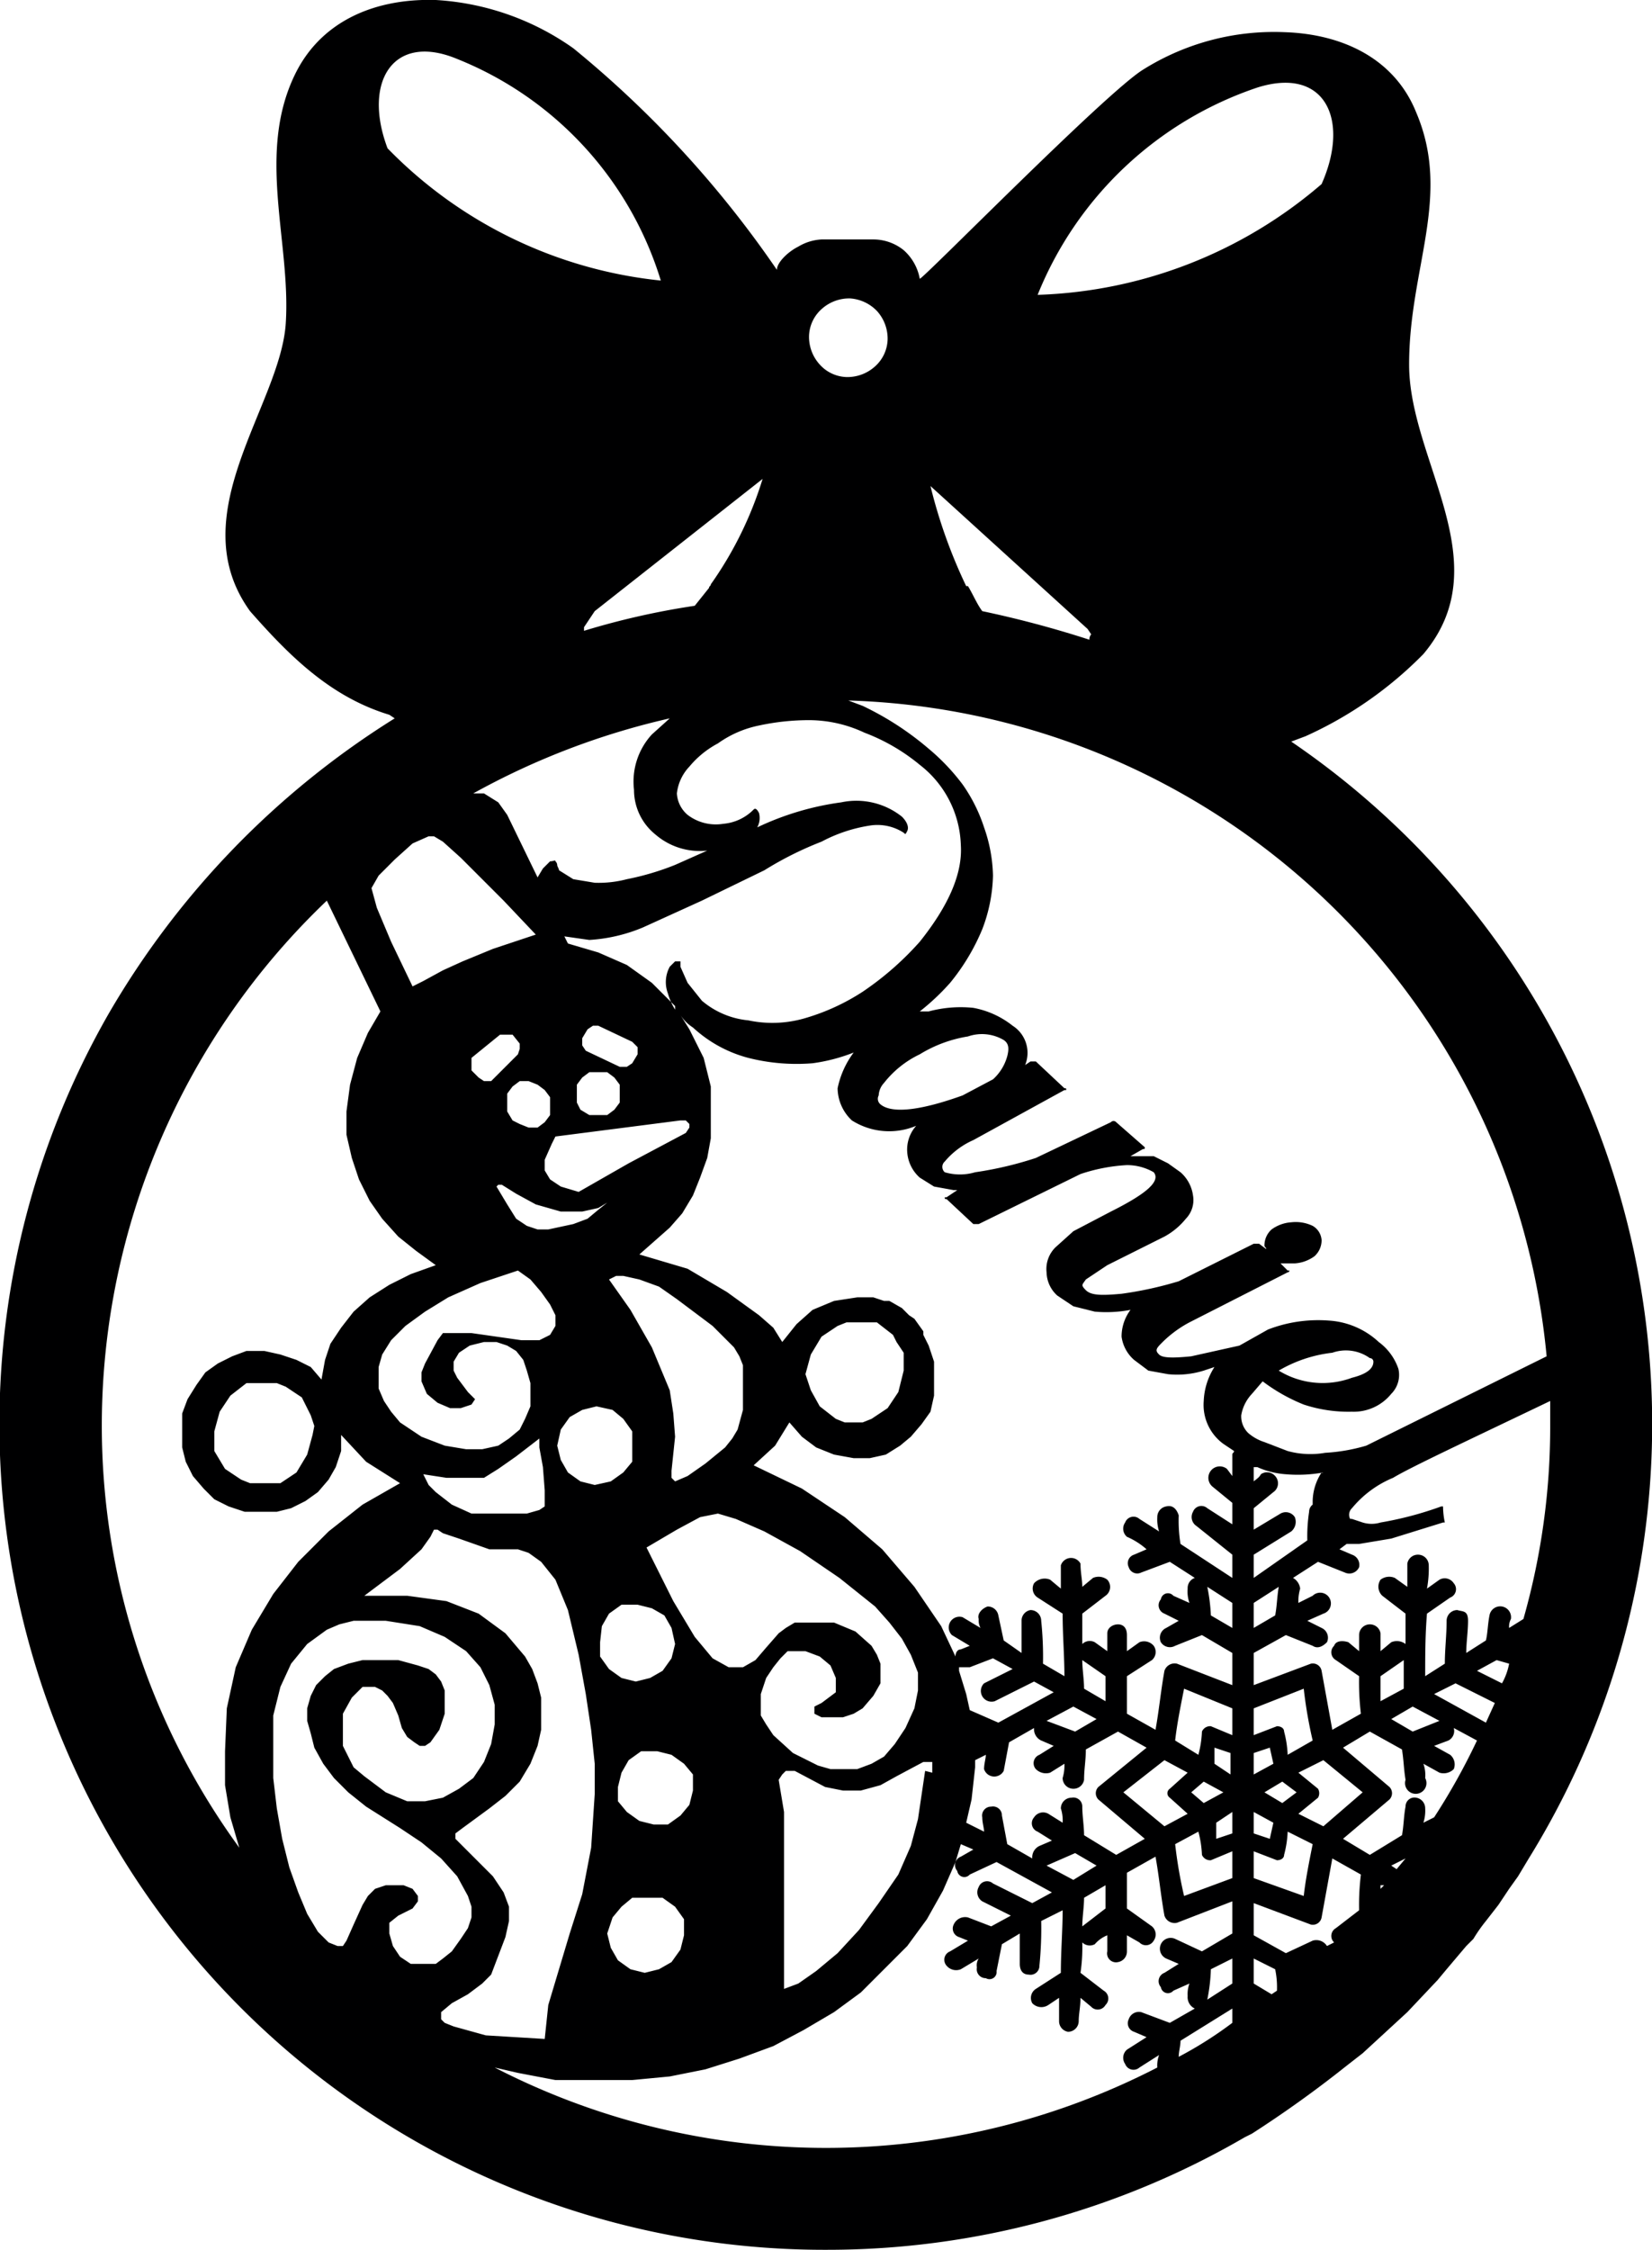 <svg xmlns="http://www.w3.org/2000/svg" viewBox="0 0 92.5 125.9"><defs><style>.cls-1{fill:#000001;fill-rule:evenodd;}</style></defs><title>Daniel</title><g id="Layer_2" data-name="Layer 2"><g id="Layer_1-2" data-name="Layer 1"><path class="cls-1" d="M72.3,41.5l.8-.3h0a21.8,21.8,0,0,0,6.6-4.6c4.3-5.1-.8-10.8-.8-16.2s2.4-9.4.4-14.1c-1.2-3-4.1-4.4-7.4-4.5A13.8,13.8,0,0,0,64,3.9C61.9,5.2,51.7,15.6,51.5,15.6a2.8,2.8,0,0,0-.9-1.6,2.7,2.7,0,0,0-1.7-.6H46a2.8,2.8,0,0,0-1.3.4c-.6.3-1.2.9-1.2,1.3A58.8,58.8,0,0,0,32.1,2.7,14.8,14.8,0,0,0,24.4,0c-3.3-.1-6.3,1.1-7.8,4-2.3,4.5-.3,9.5-.6,14.1s-5.9,10.7-2,16.1c2.2,2.5,4.5,4.8,7.8,5.8h0l.3.2a47.7,47.7,0,0,0-16,16.5,46.2,46.2,0,0,0,40.2,69.2,46.5,46.5,0,0,0,23.4-6.3l.4-.2a64.2,64.2,0,0,0,5.3-3.8l.9-.7,2.5-2.3,1.7-1.8.5-.6,1.1-1.3.4-.4h0a8.6,8.6,0,0,1,.7-1h0l.7-.9h0l.6-.9h0l.5-.7h0l.6-1A46.2,46.2,0,0,0,72.3,41.5ZM70.4,4.9c3.8-1.2,5.2,1.8,3.6,5.4a25.6,25.6,0,0,1-15.9,6.2A20.2,20.2,0,0,1,70.4,4.9ZM60.9,35.2l.2.3a.4.4,0,0,0-.1.3,58.7,58.7,0,0,0-6-1.6c-.3-.4-.5-.9-.8-1.4h-.1a28.8,28.8,0,0,1-2-5.6ZM86.6,75.9h0l-10.1,5a10.1,10.1,0,0,1-2.3.4,4.8,4.8,0,0,1-2.1-.1l-1.3-.5a2.6,2.6,0,0,1-.9-.5,1.3,1.3,0,0,1-.4-1,2.3,2.3,0,0,1,.6-1.2l.6-.7A9.9,9.9,0,0,0,73,78.6a8,8,0,0,0,2.7.4,2.7,2.7,0,0,0,2.2-1,1.5,1.5,0,0,0,.4-1.4,3.1,3.1,0,0,0-1.1-1.5,4.5,4.5,0,0,0-2.8-1.2,7.8,7.8,0,0,0-3.4.5l-1.6.9-2.7.6c-1,.1-1.6.1-1.8-.1s-.2-.3.1-.6A6.4,6.4,0,0,1,66.6,74l5.5-2.8a.1.1,0,0,0,.1-.1h-.1l-.4-.4h.8a2.1,2.1,0,0,0,1.1-.4,1.2,1.2,0,0,0,.4-.9,1,1,0,0,0-.5-.8,2.2,2.2,0,0,0-1.2-.2,2.1,2.1,0,0,0-1.1.4,1.2,1.2,0,0,0-.4.9c0,.1.1.1.1.2l-.4-.3h-.3L66,71.7a20.6,20.6,0,0,1-3.2.7c-1.1.1-1.7.1-2-.2s-.2-.3,0-.6l1.2-.8,3.2-1.6a4,4,0,0,0,1.2-1,1.5,1.5,0,0,0,.4-1.3,2.1,2.1,0,0,0-.7-1.3l-.7-.5-.8-.4H63.3l.7-.4c.1,0,.1,0,.1-.1h0l-1.6-1.4a.2.2,0,0,0-.3,0l-4.2,2a20.1,20.1,0,0,1-3.4.8,3,3,0,0,1-1.7,0,.4.4,0,0,1,0-.6,4.4,4.4,0,0,1,1.6-1.2L59.6,61h.1c0-.1,0-.1-.1-.1L58,59.4h-.3l-.3.2a1.8,1.8,0,0,0-.7-2.2,5,5,0,0,0-2.2-1,6.9,6.9,0,0,0-2.5.2h-.5A12.9,12.9,0,0,0,53.2,55,11.9,11.9,0,0,0,55,52a8.9,8.9,0,0,0,.6-3,8.6,8.6,0,0,0-.5-2.7,9,9,0,0,0-1.2-2.4,11.9,11.9,0,0,0-1.9-2,16.7,16.7,0,0,0-3.7-2.4l-.8-.3A40.5,40.5,0,0,1,86.6,75.9ZM69,111l-1.4.9a9.9,9.9,0,0,0,.2-1.7l1.2-.6Zm-8.3-4.8,1.2-.7v1.3l-1.3,1C60.6,107.3,60.7,106.7,60.7,106.2Zm-.6-1-1.5-.8,1.6-.7,1.2.7Zm.6-2.5c0-.5-.1-1.1-.1-1.6a.5.5,0,0,0-.6-.5.6.6,0,0,0-.6.6,2.2,2.2,0,0,1,.1.8l-.8-.5a.6.6,0,0,0-.8.2.5.5,0,0,0,.2.8l.8.5-.7.3a.7.7,0,0,0-.4.7l-1.4-.8-.3-1.6a.5.5,0,0,0-.6-.5.5.5,0,0,0-.5.6c0,.3.1.6.1.8l-1-.5.3-1.3.2-1.8v-.4l.6-.3c0,.2-.1.5-.1.8a.6.6,0,0,0,1.1.1l.3-1.6,1.4-.8a.7.7,0,0,0,.4.7l.7.3-.8.5a.5.5,0,0,0-.2.8.8.8,0,0,0,.8.2l.8-.5a2.5,2.5,0,0,1-.1.8.6.6,0,0,0,.6.6.6.6,0,0,0,.6-.5c0-.6.1-1.1.1-1.7l1.8-1,1.6.9L61.5,100a.5.5,0,0,0,0,.7l2.6,2.2-1.6.9Zm-8.9-3.6-.4,2.7-.4,1.5-.7,1.6-1.1,1.6L48.1,108l-1.2,1.3-1.2,1-1,.7-.8.3v-9.9l-.3-1.8.2-.3.2-.2h.5l1.7.9,1,.2h1l1.1-.3.9-.5,1.5-.8h.5v.6Zm-6.2-3.2.4.2h1.2l.6-.2.5-.3.6-.7.4-.7V93.1l-.2-.5-.3-.5-.9-.8-1.2-.5H44.5l-.5.3-.4.3-.7.8-.6.7-.7.4h-.8l-.9-.5-1-1.2-1.2-2-1.5-3,1.7-1,1.3-.7,1-.2,1,.3,1.6.7,2,1.1L47,88.3l2,1.6.8.9.7.9.5.9.4,1v1l-.2,1-.5,1.1-.6.9-.6.7-.7.4-.8.3H46.5l-.7-.2-1.4-.7-1.1-1-.4-.6-.3-.5V94.8l.3-.9.4-.6.4-.5.4-.4h1l.8.3.6.5.3.7v.8l-.4.3-.4.3-.4.2v.3ZM24.9,94.6l-.2-.5-.3-.4-.4-.3-.6-.2-1.1-.3h-2l-.8.2-.8.3-.5.4-.5.5-.3.6-.2.7v.7l.2.7.2.8.5.9.6.8.8.8,1,.8,1.9,1.2,1.2.8,1.1.9.9,1,.6,1.1.2.6v.6l-.2.6-.4.6-.5.7-.5.4-.4.3H23l-.6-.4-.4-.6-.2-.7v-.6l.5-.4.8-.4.3-.4v-.3l-.3-.4-.5-.2H21.6l-.6.2-.4.4-.3.5-.5,1.1-.4.9-.2.3h-.3l-.5-.2-.6-.6-.6-1-.5-1.2-.5-1.4-.4-1.6-.3-1.7-.2-1.7V96l.4-1.6.6-1.3.9-1.1,1.1-.8.7-.3.8-.2h1.8l1.9.3,1.4.6,1.2.8.8.9.5,1,.3,1.1v1.1l-.2,1.1-.4,1-.6.9-.8.6-.9.5-1,.2H22.8l-1.2-.5-1.2-.9-.6-.5-.3-.6-.3-.6V95.9l.5-.9.6-.6H21l.4.2.3.3.3.4.3.7.2.7.3.5.4.3.3.2h.3l.3-.2.5-.7.3-.9Zm.5,18.8-.5-.2-.2-.2v-.4l.6-.5.9-.5.8-.6.5-.5.8-2.1.2-.9v-.8l-.3-.8-.6-.9-2.1-2.1v-.3l.4-.3,1.5-1.1.9-.7.8-.8.6-1,.4-1,.2-.9V95l-.2-.8-.3-.8-.4-.7-1.1-1.3-1.5-1.1L25,89.6l-2.2-.3H20.4l2-1.5,1.2-1.1.5-.7.2-.4h.2l.3.2.9.3,1.7.6H29l.6.2.7.5.8,1,.7,1.7.6,2.5.4,2.2.3,2,.2,1.9v1.7l-.2,3-.5,2.6-.7,2.2-.6,2-.6,2-.2,1.9-3.3-.2ZM51.5,59a7.4,7.4,0,0,1,2.7-1,2.4,2.4,0,0,1,2,.2c.3.2.3.5.2.9a2.7,2.7,0,0,1-.8,1.3l-1.7.9c-2.5.9-4,1-4.6.5a.4.4,0,0,1-.1-.5,1.1,1.1,0,0,1,.3-.7A5.6,5.6,0,0,1,51.5,59Zm-3.2-3.5A12.1,12.1,0,0,1,45,57a6.5,6.5,0,0,1-3.1.1A4.7,4.7,0,0,1,39.3,56l-.8-1-.4-.9v-.3h-.3l-.3.3a1.8,1.8,0,0,0-.1,1.5,3.6,3.6,0,0,0,.4.9v-.2L36.5,55l-1.4-1-1.6-.7-1.7-.5-.2-.4,1.4.2a9.2,9.2,0,0,0,3-.7l3.3-1.5,3.5-1.7A19.1,19.1,0,0,1,46,47.1a8.5,8.5,0,0,1,2.7-.9,2.7,2.7,0,0,1,1.9.4c.1.1.1.1.2-.1s0-.5-.3-.8a4.1,4.1,0,0,0-3.4-.8,15.9,15.9,0,0,0-4.7,1.4,1.1,1.1,0,0,0,.1-.8c-.1-.2-.2-.3-.3-.2a2.7,2.7,0,0,1-1.7.8,2.6,2.6,0,0,1-2-.5,1.7,1.7,0,0,1-.6-1.2,2.6,2.6,0,0,1,.7-1.5,5.3,5.3,0,0,1,1.6-1.3,6,6,0,0,1,2.3-1,13.3,13.3,0,0,1,2.8-.3,7.3,7.3,0,0,1,3.1.7,10.9,10.9,0,0,1,3.1,1.8,5.9,5.9,0,0,1,2.3,4.5c.1,1.6-.7,3.4-2.3,5.4A16.9,16.9,0,0,1,48.3,55.5ZM37.7,79.1l-.2-1.3L37,76.6l-.5-1.2-1.2-2.1-1.2-1.7.4-.2h.4l.9.2,1.1.4,1,.7,2,1.5,1.2,1.2.3.5.2.5v2.5l-.3,1.1-.3.5-.4.5-1.1.9-1,.7-.7.3-.2-.2v-.4l.2-1.9Zm-2.5-14-2.8,1.6-1-.3-.6-.4-.3-.5v-.6l.4-.9.2-.4,7-.9h.3l.2.2v.2l-.2.3Zm-5.1-4.4.4.3.3.4v1l-.3.4-.4.3h-.5l-.5-.2-.4-.2-.3-.5v-1l.3-.4.4-.3h.5ZM29,59l-1.5,1.5h-.4l-.3-.2-.4-.4v-.7L28,57.9h.7l.4.5v.3Zm-1.1,7.3h.2l.8.5,1.1.6,1.4.4h1.2l.9-.2.5-.3-.5.4-.6.5-.8.3-1.4.3h-.6l-.6-.2-.6-.4-.5-.8-.6-1ZM33,60h1l.4.3.3.4v1l-.3.4-.4.3H33l-.5-.3-.2-.4v-1l.3-.4Zm-.4-1.5v-.4l.3-.5.3-.2h.3l1.9.9.3.3V59l-.3.5-.3.2h-.4l-1.9-.9Zm4.1-11.8a3.8,3.8,0,0,0,2.9.9l-1.8.8a15,15,0,0,1-2.7.8,6.2,6.2,0,0,1-1.8.2l-1.2-.2-.8-.5c0-.1-.1-.2-.1-.3a.3.3,0,0,0-.1-.2c0-.1-.1,0-.3,0l-.4.4-.3.5-1.7-3.5-.5-.7-.8-.5h-.6a41.7,41.7,0,0,1,11-4.2l-1,.9a3.9,3.9,0,0,0-1,3.1A3.2,3.2,0,0,0,36.7,46.7ZM21.2,49l.9-.9,1-.9.9-.4h.3l.5.3,1,.9,2.4,2.4L30,52.3l-2.4.8-1.7.7-1.1.5-1.1.6-.6.3-1.2-2.5-.8-1.9-.3-1.1Zm3.9,23.6,1.8-.8,2.1-.7.7.5.6.7.5.7.3.6v.6l-.3.5-.6.3h-1l-1.4-.2-1.4-.2H24.8l-.3.4-.7,1.3-.2.5v.5l.3.7.6.5.7.3h.6l.6-.2.2-.3-.4-.4-.6-.8-.2-.4v-.5l.3-.5.6-.4.8-.2h.7l.6.2.5.3.4.5.2.6.2.7v1.3l-.3.7-.3.6-.6.5-.6.4-.9.2h-.9l-1.2-.2-1.3-.5-1.2-.8-.5-.6-.4-.6-.3-.7V76.5l.2-.7.5-.8.8-.8,1.1-.8Zm5.4,10.8v.9l-.3.2-.7.2H26.4l-1.1-.5-.9-.7-.4-.4-.3-.6,1.3.2h2.1l.8-.5,1-.7,1.3-1V81l.2,1.1Zm2-.5-.7-.5-.4-.7-.2-.8.2-.9.5-.7.7-.4.8-.2.9.2.6.5.5.7v1.7l-.5.6-.7.5-.9.2ZM33.7,91l.4-.7.7-.5h.9l.8.2.7.4.4.7.2.9-.2.8-.5.7-.7.4-.8.2-.8-.2-.7-.5-.5-.7v-.8Zm.6,16.3.5-.6.6-.5h1.7l.7.5.5.7v.9l-.2.8-.5.7-.7.4-.8.2-.8-.2-.7-.5-.4-.7-.2-.8Zm3.8-5.7-.7.5h-.8l-.8-.2-.7-.5-.5-.6V100l.2-.8.4-.7.7-.5h.9l.8.2.7.5.5.6v.9l-.2.8ZM51.2,88.8l-1.8-2.1-2.1-1.8-2.4-1.6L42.2,82l1.2-1.1.8-1.3.7.8.8.6,1,.4,1.1.2h.9l.9-.2.8-.5.6-.5.6-.7.5-.7.2-.9V76.2l-.3-.9-.3-.6v-.2l-.5-.7-.3-.2-.4-.4-.7-.4h-.3l-.6-.2H48l-1.3.2-1.2.5-.9.8-.8,1-.5-.8-.8-.7-1.8-1.3L38.5,71l-2.7-.8,1.7-1.5.7-.8.6-1,.4-1,.4-1.1.2-1.1V60.8l-.4-1.6-.8-1.6-.5-.8a2.3,2.3,0,0,0,.7.7,7.3,7.3,0,0,0,3.1,1.7,11,11,0,0,0,3.6.3,9.8,9.8,0,0,0,2.3-.6,5,5,0,0,0-.9,2,2.5,2.5,0,0,0,.8,1.8,3.9,3.9,0,0,0,3.6.3h0a2,2,0,0,0-.5,1.5,2.1,2.1,0,0,0,.7,1.4l.8.5,1.1.2h.2L53,67h-.1c0,.1,0,.1.1.1l1.5,1.4h.3l5.7-2.8a9.8,9.8,0,0,1,2.6-.5,3,3,0,0,1,1.5.4c.4.5-.4,1.2-2.4,2.2l-2.1,1.1-1,.9a1.7,1.7,0,0,0-.5,1.4,1.8,1.8,0,0,0,.6,1.3l.9.6,1.2.3a7.2,7.2,0,0,0,2-.1h0a2.5,2.5,0,0,0-.5,1.5,2.1,2.1,0,0,0,.7,1.3l.8.6,1.1.2a5,5,0,0,0,2-.2l.6-.2a3.8,3.8,0,0,0-.6,1.9,2.7,2.7,0,0,0,1.1,2.4l.6.4c0,.1-.1.1-.1.2v1.2l-.3-.4a.6.6,0,0,0-.8,1l1.1.9v1.2l-1.4-.9a.5.5,0,0,0-.8.2.6.6,0,0,0,.2.8L69,87v1.3l-2.9-1.9a8.1,8.1,0,0,1-.1-1.6c-.1-.3-.3-.6-.7-.5a.6.6,0,0,0-.5.6,2.2,2.2,0,0,0,.1.8L63.8,85a.5.5,0,0,0-.8.2.6.6,0,0,0,.1.8,4.1,4.1,0,0,1,1.1.7l-.7.3a.5.5,0,0,0-.3.7.5.5,0,0,0,.7.3l1.6-.6,1.4.9a.6.6,0,0,0-.4.6,1.9,1.9,0,0,0,.1.8l-.9-.4a.4.4,0,0,0-.7.2.5.5,0,0,0,.2.8l.8.4-.7.4a.6.6,0,0,0-.3.8.6.6,0,0,0,.8.2l1.5-.6,1.7,1v1.8l-3.1-1.2a.6.6,0,0,0-.7.4c-.2,1.1-.3,2.2-.5,3.3l-1.6-.9V93.8l1.4-.9a.6.6,0,0,0,.1-.8.7.7,0,0,0-.8-.2l-.7.5v-.9c0-.4-.2-.6-.5-.6s-.6.2-.6.5v1l-.7-.5a.6.6,0,0,0-.7.1V90.3l1.3-1a.6.6,0,0,0,.1-.9.8.8,0,0,0-.8-.1l-.6.5c0-.4-.1-.8-.1-1.3a.6.6,0,0,0-1.1.1v1.3l-.6-.5a.8.8,0,0,0-.9.2.6.6,0,0,0,.2.8l1.4.9c0,1.2.1,2.4.1,3.5l-1.2-.7a19.3,19.3,0,0,0-.1-2.4.6.6,0,0,0-.6-.6.6.6,0,0,0-.5.6v1.8l-1-.7-.3-1.4a.6.6,0,0,0-.6-.5c-.3.1-.6.4-.5.7a.9.9,0,0,0,.1.5l-1-.6a.6.6,0,0,0-.6,1l1,.6-.5.2c-.2,0-.3.2-.3.4L52.7,91ZM45.1,76.9l.3-1.1.6-1,.9-.6.5-.2h1.7l.9.7h0l.2.4.4.6v1h0l-.3,1.2-.6.9-.9.6-.5.2H47.3l-.5-.2-.9-.7-.5-.9-.2-.6ZM69,89.7v1.4l-1.2-.7a10,10,0,0,0-.2-1.6h0Zm0,11.7v1.2l-.9.3V102Zm-1.6-.5-.7-.6.7-.6,1.1.6Zm.6-2.2v-.9l.9.3v1.2Zm-.2-2.1a.5.5,0,0,0-.5.3,5.9,5.9,0,0,1-.2,1.3l-1.3-.8c.1-.9.3-1.9.5-2.9L69,95.6v1.5Zm-13.3.6h0Zm-.2-1.5h0l-.2-.9-.4-1.3v-.2h.6l1.3-.5,1.1.6-1.6.8a.6.6,0,0,0,.6,1l2.2-1.1,1.1.6-3.1,1.7Zm5.8-.2,1.3.7-1.2.7-1.6-.6Zm.6-1c0-.5-.1-1.1-.1-1.6l1.3.9v1.4Zm2.2,5.8,2.3-1.8,1.3.7-1,.9a.3.3,0,0,0,0,.5l1,.9-1.3.7Zm4.2,2.2a5.9,5.9,0,0,1,.2,1.3.5.5,0,0,0,.5.3l1.2-.5v1.5l-2.7,1a25,25,0,0,1-.5-2.9Zm4.1,9.1-1-.6v-1.4l1.2.6a4.9,4.9,0,0,1,.1,1.2Zm3.1-2.7h0a.7.7,0,0,0-.8-.3l-1.5.7-1.8-1v-1.8l3.2,1.2a.5.5,0,0,0,.6-.4l.6-3.3,1.6.9a14.1,14.1,0,0,0-.1,2l-1.3,1a.5.5,0,0,0-.1.8Zm-4.1-9.6V98.1l.9-.3.2.9Zm1.6.4.8.6-.8.6-1-.6Zm-.5,2.3-.2.9-.9-.3v-1.2Zm.2,2.1c.2,0,.4-.1.4-.3a5.9,5.9,0,0,0,.2-1.3l1.4.7c-.2,1-.4,2-.5,2.9l-2.8-1v-1.5Zm5.8,1.6v-.2h.2Zm.6-1.3.8-.4-.5.6Zm6.2-10.2-1.4-.7,1.1-.6.7.2A3.6,3.6,0,0,1,84.1,94.2Zm-.4,1.1h0l-.5,1.1-2.9-1.6,1.2-.6Zm-3.1,1-1.5.6-1.2-.7,1.2-.7Zm-2-1.8-1.3.7V93.8l1.3-.9Zm-.1,3.4c.1.6.1,1.1.2,1.7a.6.6,0,1,0,1.1-.1,1.9,1.9,0,0,0-.1-.8l.9.5a.8.8,0,0,0,.8-.2.7.7,0,0,0-.2-.8l-.9-.5.8-.3a.6.6,0,0,0,.3-.7l1.3.7a36.2,36.2,0,0,1-2.4,4.3l-.6.3a2.2,2.2,0,0,0,.1-.8.6.6,0,0,0-.5-.6.5.5,0,0,0-.6.5c-.1.5-.1,1.1-.2,1.6l-1.8,1.1-1.5-.9,2.6-2.2a.5.5,0,0,0,0-.7l-2.6-2.2,1.5-.9Zm-2.2,2.4-2.2,1.9-1.4-.7,1.1-.9a.5.5,0,0,0,0-.5l-1.1-.9,1.4-.7Zm-4.2-2.1a5.9,5.9,0,0,0-.2-1.3c0-.2-.2-.3-.4-.3l-1.3.5V95.6L73,94.5a25,25,0,0,0,.5,2.9Zm-1.9-8.5,1.4-.9h0c-.1.6-.1,1.1-.2,1.6l-1.2.7Zm0-1.4V87l2.1-1.3a.7.7,0,0,0,.2-.8.6.6,0,0,0-.8-.2l-1.5.9V84.4l1.1-.9a.6.6,0,0,0,.1-.9.6.6,0,0,0-.8-.1c-.1.2-.3.3-.4.4v-.8h.2a4.7,4.7,0,0,0,1.6.4,8,8,0,0,0,2.1-.1H74a3,3,0,0,0-.5,1.6v.2a.5.5,0,0,0-.2.4,9.2,9.2,0,0,0-.1,1.6Zm1.4-11.6a7.6,7.6,0,0,1,3-1,2.3,2.3,0,0,1,2.1.3.2.2,0,0,1,.2.2q0,.6-1.2.9A4.7,4.7,0,0,1,71.6,76.7ZM46,17.3a2.3,2.3,0,0,1,1.6-.6,2.3,2.3,0,0,1,1.5.7,2.3,2.3,0,0,1,.6,1.6,2.1,2.1,0,0,1-.7,1.5,2.3,2.3,0,0,1-1.6.6,2.1,2.1,0,0,1-1.5-.7,2.3,2.3,0,0,1-.6-1.6A2.1,2.1,0,0,1,46,17.3ZM39.8,32.7h0c0,.1-.1.1-.1.2l-.8,1a42.9,42.9,0,0,0-6.2,1.4v-.2l.6-.9,9.4-7.4A20.7,20.7,0,0,1,39.8,32.7ZM21.7,8.3c-1.4-3.7.3-6.5,3.9-5A19.5,19.5,0,0,1,37,15.7,24.9,24.9,0,0,1,21.7,8.3ZM18.3,50.4h0l3,6.2-.7,1.2L20,59.2l-.4,1.5-.2,1.5v1.3l.3,1.3.4,1.2.6,1.2.7,1,.9,1,1,.8,1.1.8-1.4.5-1.2.6-1.1.7-.9.8-.7.9-.6.9-.3.9-.2,1.1-.6-.7-.8-.4-.9-.3-.9-.2h-1l-.8.3-.8.4-.7.5-.5.7-.5.8-.3.8v1.9l.2.8.4.8.6.7.6.6.8.4.9.3h1.8l.8-.2.8-.4.7-.5.6-.7.4-.7.3-.9v-.9l1.4,1.5,1.9,1.2-2.1,1.2-1.9,1.5-1.7,1.7-1.4,1.8-1.2,2-.9,2.1-.5,2.3L12.6,98v1.9l.3,1.8.5,1.7h0A40.1,40.1,0,0,1,5.7,79.7,40.6,40.6,0,0,1,18.3,50.4Zm-.8,29.9-.3,1.1-.6,1-.9.6H14l-.5-.2-.9-.6-.6-1V80.1l.3-1.1.6-.9.9-.7h1.7l.5.2.9.6.5,1,.2.6Zm10.2,35.4,1.3.3,2.1.4h4.3l2.1-.2,2-.4,1.9-.6,1.9-.7,1.7-.9,1.7-1,1.5-1.1,1.3-1.3,1.3-1.3,1.1-1.5.9-1.6.7-1.6.3-1,.7.3-.7.4a.5.5,0,0,0-.2.8.4.4,0,0,0,.7.2l1.5-.7,3.1,1.7-1.1.6-2.2-1.1a.5.5,0,0,0-.8.2.6.6,0,0,0,.2.8l1.6.8-1.1.6-1.3-.5a.7.7,0,0,0-.8.4.5.5,0,0,0,.3.7l.5.2-1,.6a.5.5,0,0,0-.2.8.7.7,0,0,0,.8.2l1-.6a.7.7,0,0,0-.1.5.5.5,0,0,0,.5.6.4.4,0,0,0,.6-.4l.3-1.5,1-.6v1.7c0,.4.2.6.5.6a.5.5,0,0,0,.6-.5,20.9,20.9,0,0,0,.1-2.5l1.2-.6c0,1.1-.1,2.3-.1,3.5l-1.4.9a.6.6,0,0,0-.2.8.7.7,0,0,0,.9.1l.6-.4v1.3a.6.6,0,0,0,.5.6.6.6,0,0,0,.6-.6c0-.4.1-.8.1-1.3l.6.5a.5.5,0,0,0,.8-.1.5.5,0,0,0-.1-.8l-1.3-1a9.7,9.7,0,0,0,.1-1.7.6.6,0,0,0,.7.1,1.8,1.8,0,0,1,.7-.5v.9a.5.5,0,0,0,.6.6.6.6,0,0,0,.5-.6v-.9l.7.4a.5.5,0,0,0,.8-.1.6.6,0,0,0-.1-.8l-1.4-1v-2l1.6-.9c.2,1.1.3,2.2.5,3.3a.6.6,0,0,0,.7.4l3.1-1.2v1.8l-1.7,1-1.5-.7a.6.6,0,1,0-.5,1.1l.7.3-.8.5a.5.5,0,0,0-.2.8.4.4,0,0,0,.7.2l.9-.4a1.7,1.7,0,0,0-.1.7.7.7,0,0,0,.4.7l-1.4.8-1.6-.6a.6.6,0,0,0-.7.4.5.5,0,0,0,.3.7l.7.3-1.1.7a.6.6,0,0,0-.1.8.5.5,0,0,0,.8.2l1.1-.7a1.7,1.7,0,0,0-.1.7,40.5,40.5,0,0,1-37.1,0Zm38.4-1.5,2.9-1.8v.8a22,22,0,0,1-3,1.9C66,114.8,66.1,114.5,66.1,114.2ZM85.3,90.6l-.8.5a.9.9,0,0,1,.1-.5.6.6,0,0,0-1.2-.2c-.1.5-.1,1-.2,1.4l-1.1.7c0-.6.1-1.2.1-1.8s-.3-.5-.6-.6a.6.6,0,0,0-.6.6c0,.8-.1,1.6-.1,2.4l-1.1.7c0-1.1,0-2.3.1-3.5l1.3-.9a.5.5,0,0,0,.2-.8.6.6,0,0,0-.8-.2l-.7.5a6.2,6.2,0,0,0,.1-1.3.6.6,0,0,0-.6-.6.6.6,0,0,0-.6.5v1.3l-.7-.5a.8.8,0,0,0-.8.1.7.7,0,0,0,.1.9l1.3,1V92a.8.8,0,0,0-.8-.1l-.6.5v-1a.6.6,0,0,0-.6-.5.6.6,0,0,0-.6.6v.9l-.6-.5c-.3-.1-.7-.1-.8.2a.5.5,0,0,0,.1.8l1.3.9a14.8,14.8,0,0,0,.1,2.1l-1.6.9L74,93.5a.5.5,0,0,0-.6-.4l-3.2,1.2V92.5l1.8-1,1.5.6c.3.2.6,0,.8-.2a.6.6,0,0,0-.3-.8l-.8-.4.9-.4a.6.6,0,1,0-.6-1l-.8.4a2.5,2.5,0,0,1,.1-.8.8.8,0,0,0-.4-.6l1.4-.9,1.5.6a.6.6,0,0,0,.8-.3.6.6,0,0,0-.4-.7l-.7-.3.4-.3h.7l1.8-.3,2.9-.9h.1a4.4,4.4,0,0,1-.1-.9h-.1a19.4,19.4,0,0,1-3.4.9,1.7,1.7,0,0,1-1,0l-.6-.2h-.1a.5.5,0,0,1,.1-.6A5.9,5.9,0,0,1,78,82.7c1-.6,4-2,8.8-4.3v1.3A39.3,39.3,0,0,1,85.3,90.6Z"/></g></g></svg>